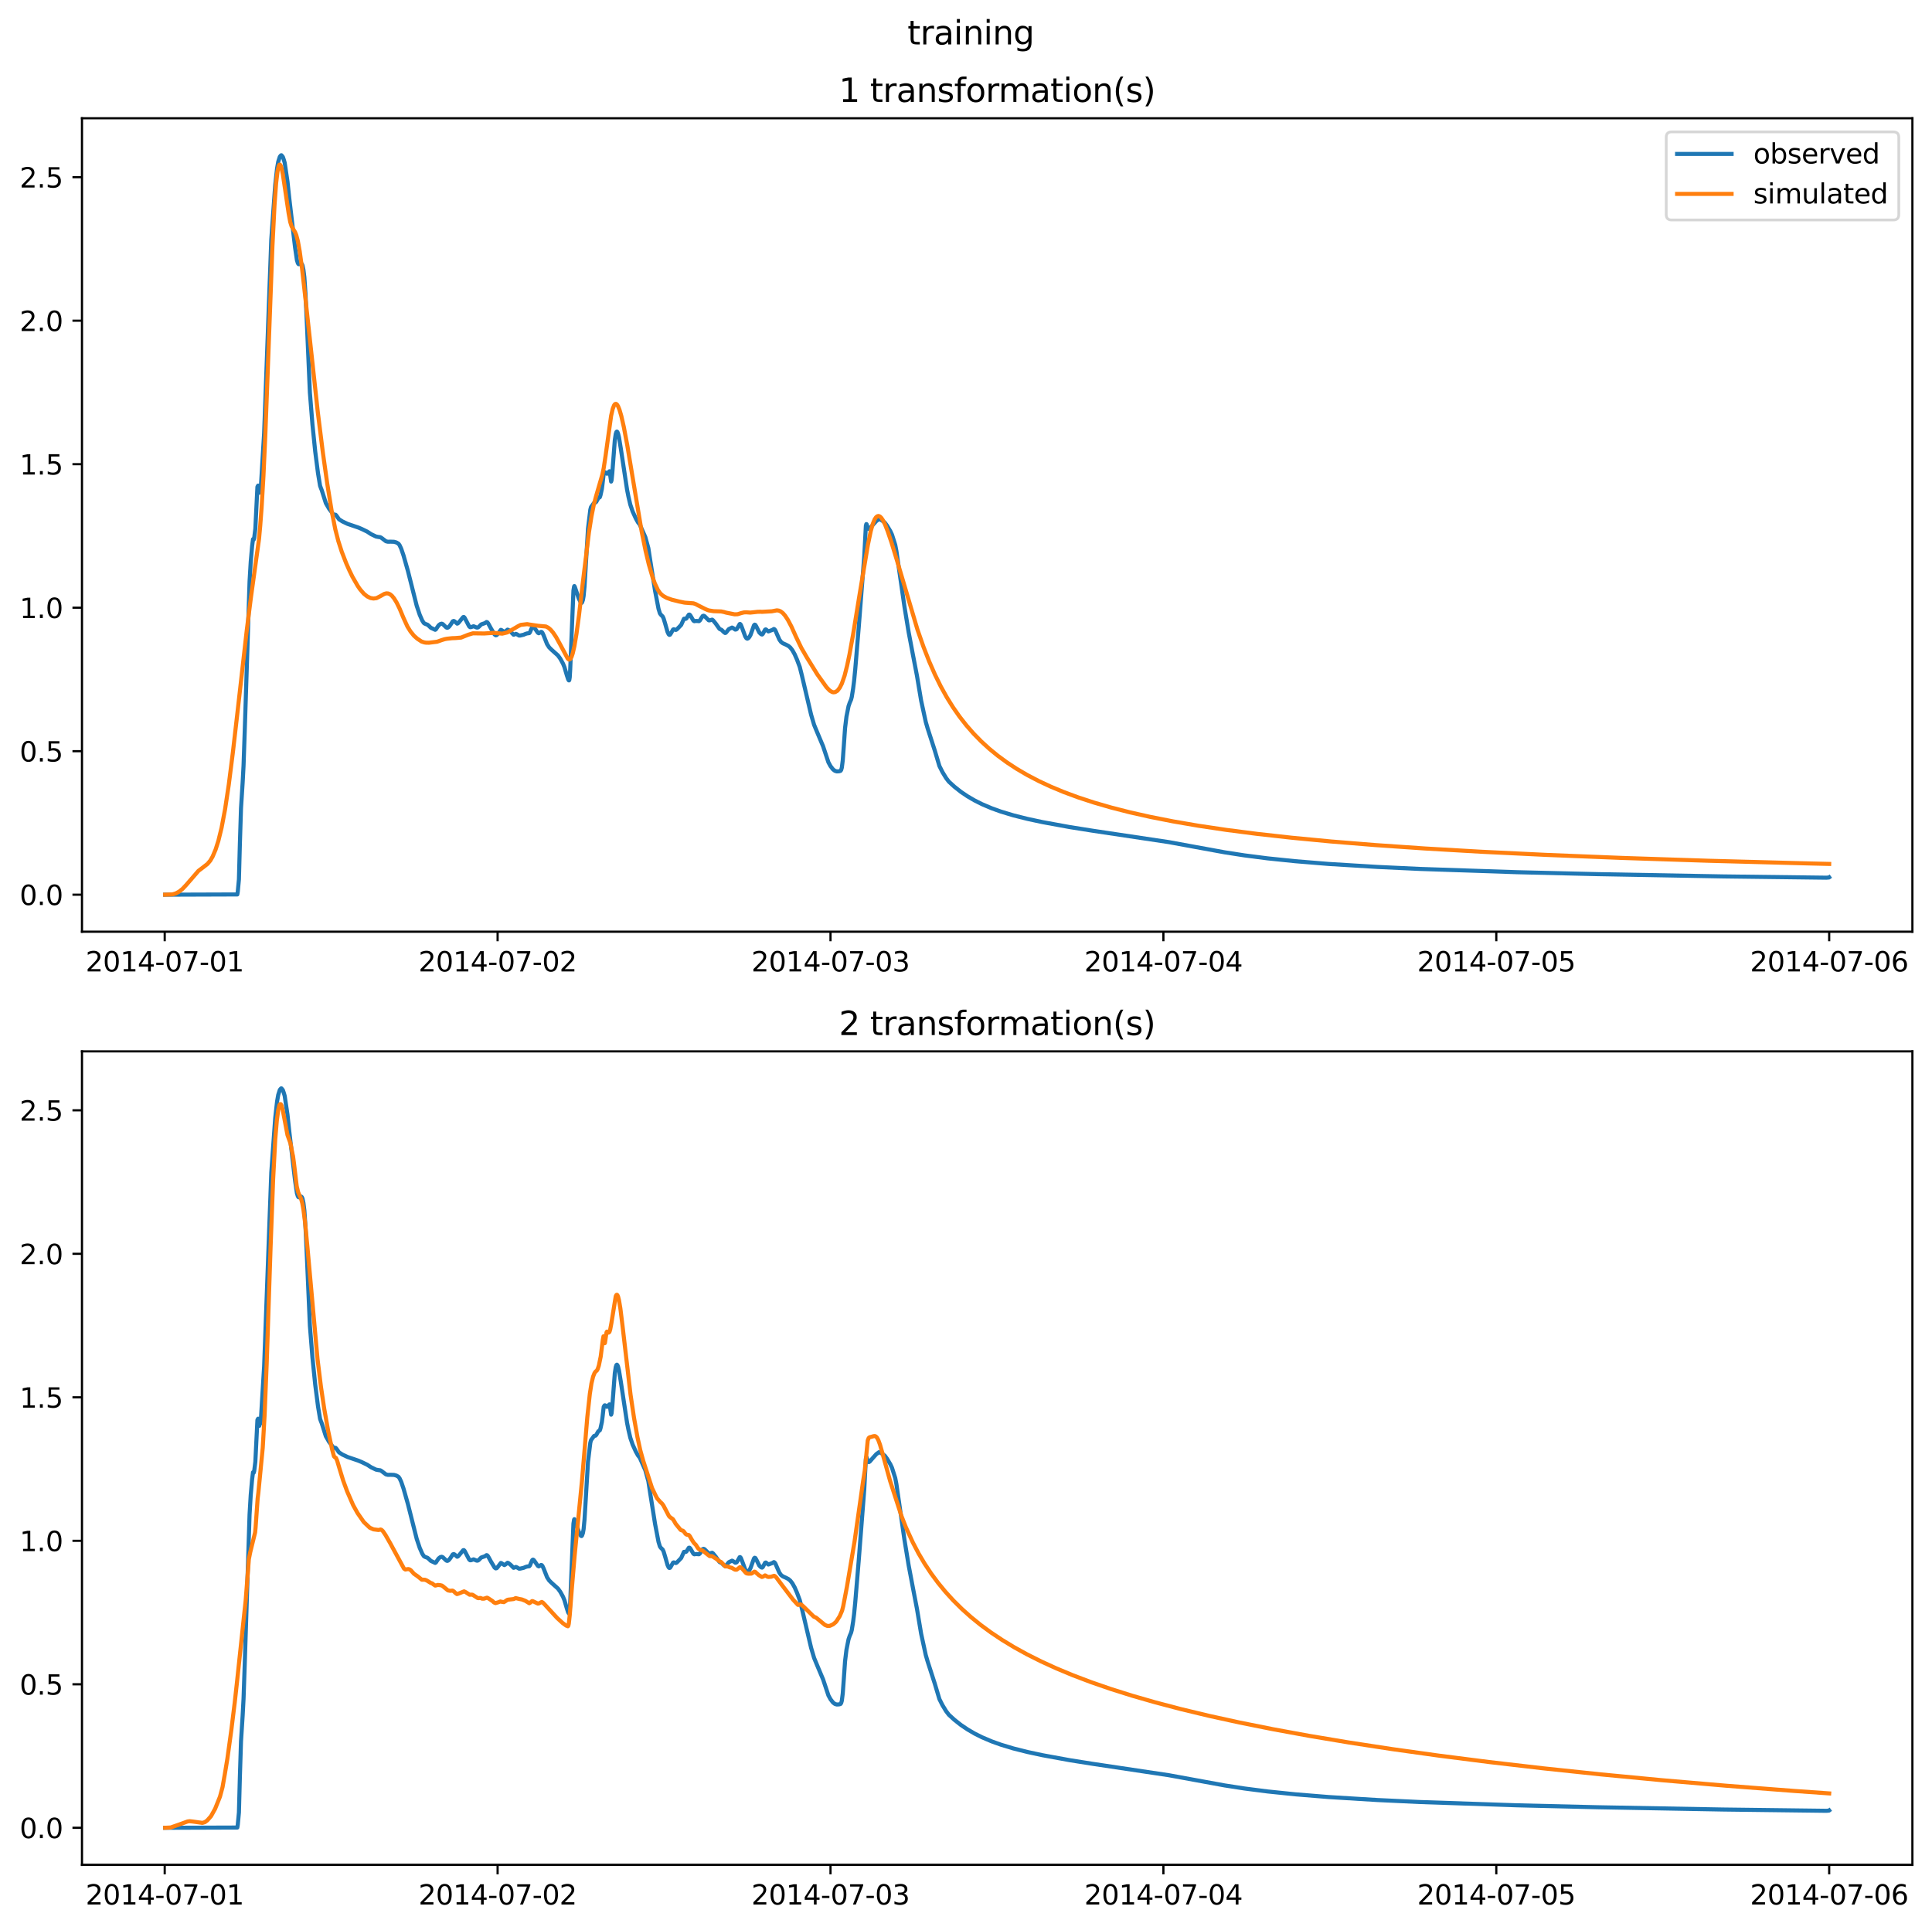 <?xml version="1.0" encoding="utf-8" standalone="no"?>
<!DOCTYPE svg PUBLIC "-//W3C//DTD SVG 1.1//EN"
  "http://www.w3.org/Graphics/SVG/1.1/DTD/svg11.dtd">
<svg xmlns:xlink="http://www.w3.org/1999/xlink" width="709.427pt" height="708.798pt" viewBox="0 0 709.427 708.798" xmlns="http://www.w3.org/2000/svg" version="1.1">
 <defs>
  <style type="text/css">*{stroke-linejoin: round; stroke-linecap: butt}</style>
 </defs>
 <g id="figure_1">
  <g id="patch_1">
   <path d="M 0 708.798 
L 709.427 708.798 
L 709.427 0 
L 0 0 
z
" style="fill: #ffffff"/>
  </g>
  <g id="axes_1">
   <g id="patch_2">
    <path d="M 30.103 342.2 
L 702.227 342.2 
L 702.227 43.44 
L 30.103 43.44 
z
" style="fill: #ffffff"/>
   </g>
   <g id="matplotlib.axis_1">
    <g id="xtick_1">
     <g id="line2d_1">
      <defs>
       <path id="m31351bb6f5" d="M 0 0 
L 0 3.5 
" style="stroke: #000000; stroke-width: 0.8"/>
      </defs>
      <g>
       <use xlink:href="#m31351bb6f5" x="60.484" y="342.2" style="stroke: #000000; stroke-width: 0.8"/>
      </g>
     </g>
     <g id="text_1">
      <!-- 2014-07-01 -->
      <g transform="translate(31.427 356.798) scale(0.1 -0.1)">
       <defs>
        <path id="DejaVuSans-32" d="M 1228 531 
L 3431 531 
L 3431 0 
L 469 0 
L 469 531 
Q 828 903 1448 1529 
Q 2069 2156 2228 2338 
Q 2531 2678 2651 2914 
Q 2772 3150 2772 3378 
Q 2772 3750 2511 3984 
Q 2250 4219 1831 4219 
Q 1534 4219 1204 4116 
Q 875 4013 500 3803 
L 500 4441 
Q 881 4594 1212 4672 
Q 1544 4750 1819 4750 
Q 2544 4750 2975 4387 
Q 3406 4025 3406 3419 
Q 3406 3131 3298 2873 
Q 3191 2616 2906 2266 
Q 2828 2175 2409 1742 
Q 1991 1309 1228 531 
z
" transform="scale(0.016)"/>
        <path id="DejaVuSans-30" d="M 2034 4250 
Q 1547 4250 1301 3770 
Q 1056 3291 1056 2328 
Q 1056 1369 1301 889 
Q 1547 409 2034 409 
Q 2525 409 2770 889 
Q 3016 1369 3016 2328 
Q 3016 3291 2770 3770 
Q 2525 4250 2034 4250 
z
M 2034 4750 
Q 2819 4750 3233 4129 
Q 3647 3509 3647 2328 
Q 3647 1150 3233 529 
Q 2819 -91 2034 -91 
Q 1250 -91 836 529 
Q 422 1150 422 2328 
Q 422 3509 836 4129 
Q 1250 4750 2034 4750 
z
" transform="scale(0.016)"/>
        <path id="DejaVuSans-31" d="M 794 531 
L 1825 531 
L 1825 4091 
L 703 3866 
L 703 4441 
L 1819 4666 
L 2450 4666 
L 2450 531 
L 3481 531 
L 3481 0 
L 794 0 
L 794 531 
z
" transform="scale(0.016)"/>
        <path id="DejaVuSans-34" d="M 2419 4116 
L 825 1625 
L 2419 1625 
L 2419 4116 
z
M 2253 4666 
L 3047 4666 
L 3047 1625 
L 3713 1625 
L 3713 1100 
L 3047 1100 
L 3047 0 
L 2419 0 
L 2419 1100 
L 313 1100 
L 313 1709 
L 2253 4666 
z
" transform="scale(0.016)"/>
        <path id="DejaVuSans-2d" d="M 313 2009 
L 1997 2009 
L 1997 1497 
L 313 1497 
L 313 2009 
z
" transform="scale(0.016)"/>
        <path id="DejaVuSans-37" d="M 525 4666 
L 3525 4666 
L 3525 4397 
L 1831 0 
L 1172 0 
L 2766 4134 
L 525 4134 
L 525 4666 
z
" transform="scale(0.016)"/>
       </defs>
       <use xlink:href="#DejaVuSans-32"/>
       <use xlink:href="#DejaVuSans-30" x="63.623"/>
       <use xlink:href="#DejaVuSans-31" x="127.246"/>
       <use xlink:href="#DejaVuSans-34" x="190.869"/>
       <use xlink:href="#DejaVuSans-2d" x="254.492"/>
       <use xlink:href="#DejaVuSans-30" x="290.576"/>
       <use xlink:href="#DejaVuSans-37" x="354.199"/>
       <use xlink:href="#DejaVuSans-2d" x="417.822"/>
       <use xlink:href="#DejaVuSans-30" x="453.906"/>
       <use xlink:href="#DejaVuSans-31" x="517.529"/>
      </g>
     </g>
    </g>
    <g id="xtick_2">
     <g id="line2d_2">
      <g>
       <use xlink:href="#m31351bb6f5" x="182.723" y="342.2" style="stroke: #000000; stroke-width: 0.8"/>
      </g>
     </g>
     <g id="text_2">
      <!-- 2014-07-02 -->
      <g transform="translate(153.665 356.798) scale(0.1 -0.1)">
       <use xlink:href="#DejaVuSans-32"/>
       <use xlink:href="#DejaVuSans-30" x="63.623"/>
       <use xlink:href="#DejaVuSans-31" x="127.246"/>
       <use xlink:href="#DejaVuSans-34" x="190.869"/>
       <use xlink:href="#DejaVuSans-2d" x="254.492"/>
       <use xlink:href="#DejaVuSans-30" x="290.576"/>
       <use xlink:href="#DejaVuSans-37" x="354.199"/>
       <use xlink:href="#DejaVuSans-2d" x="417.822"/>
       <use xlink:href="#DejaVuSans-30" x="453.906"/>
       <use xlink:href="#DejaVuSans-32" x="517.529"/>
      </g>
     </g>
    </g>
    <g id="xtick_3">
     <g id="line2d_3">
      <g>
       <use xlink:href="#m31351bb6f5" x="304.961" y="342.2" style="stroke: #000000; stroke-width: 0.8"/>
      </g>
     </g>
     <g id="text_3">
      <!-- 2014-07-03 -->
      <g transform="translate(275.903 356.798) scale(0.1 -0.1)">
       <defs>
        <path id="DejaVuSans-33" d="M 2597 2516 
Q 3050 2419 3304 2112 
Q 3559 1806 3559 1356 
Q 3559 666 3084 287 
Q 2609 -91 1734 -91 
Q 1441 -91 1130 -33 
Q 819 25 488 141 
L 488 750 
Q 750 597 1062 519 
Q 1375 441 1716 441 
Q 2309 441 2620 675 
Q 2931 909 2931 1356 
Q 2931 1769 2642 2001 
Q 2353 2234 1838 2234 
L 1294 2234 
L 1294 2753 
L 1863 2753 
Q 2328 2753 2575 2939 
Q 2822 3125 2822 3475 
Q 2822 3834 2567 4026 
Q 2313 4219 1838 4219 
Q 1578 4219 1281 4162 
Q 984 4106 628 3988 
L 628 4550 
Q 988 4650 1302 4700 
Q 1616 4750 1894 4750 
Q 2613 4750 3031 4423 
Q 3450 4097 3450 3541 
Q 3450 3153 3228 2886 
Q 3006 2619 2597 2516 
z
" transform="scale(0.016)"/>
       </defs>
       <use xlink:href="#DejaVuSans-32"/>
       <use xlink:href="#DejaVuSans-30" x="63.623"/>
       <use xlink:href="#DejaVuSans-31" x="127.246"/>
       <use xlink:href="#DejaVuSans-34" x="190.869"/>
       <use xlink:href="#DejaVuSans-2d" x="254.492"/>
       <use xlink:href="#DejaVuSans-30" x="290.576"/>
       <use xlink:href="#DejaVuSans-37" x="354.199"/>
       <use xlink:href="#DejaVuSans-2d" x="417.822"/>
       <use xlink:href="#DejaVuSans-30" x="453.906"/>
       <use xlink:href="#DejaVuSans-33" x="517.529"/>
      </g>
     </g>
    </g>
    <g id="xtick_4">
     <g id="line2d_4">
      <g>
       <use xlink:href="#m31351bb6f5" x="427.199" y="342.2" style="stroke: #000000; stroke-width: 0.8"/>
      </g>
     </g>
     <g id="text_4">
      <!-- 2014-07-04 -->
      <g transform="translate(398.141 356.798) scale(0.1 -0.1)">
       <use xlink:href="#DejaVuSans-32"/>
       <use xlink:href="#DejaVuSans-30" x="63.623"/>
       <use xlink:href="#DejaVuSans-31" x="127.246"/>
       <use xlink:href="#DejaVuSans-34" x="190.869"/>
       <use xlink:href="#DejaVuSans-2d" x="254.492"/>
       <use xlink:href="#DejaVuSans-30" x="290.576"/>
       <use xlink:href="#DejaVuSans-37" x="354.199"/>
       <use xlink:href="#DejaVuSans-2d" x="417.822"/>
       <use xlink:href="#DejaVuSans-30" x="453.906"/>
       <use xlink:href="#DejaVuSans-34" x="517.529"/>
      </g>
     </g>
    </g>
    <g id="xtick_5">
     <g id="line2d_5">
      <g>
       <use xlink:href="#m31351bb6f5" x="549.437" y="342.2" style="stroke: #000000; stroke-width: 0.8"/>
      </g>
     </g>
     <g id="text_5">
      <!-- 2014-07-05 -->
      <g transform="translate(520.38 356.798) scale(0.1 -0.1)">
       <defs>
        <path id="DejaVuSans-35" d="M 691 4666 
L 3169 4666 
L 3169 4134 
L 1269 4134 
L 1269 2991 
Q 1406 3038 1543 3061 
Q 1681 3084 1819 3084 
Q 2600 3084 3056 2656 
Q 3513 2228 3513 1497 
Q 3513 744 3044 326 
Q 2575 -91 1722 -91 
Q 1428 -91 1123 -41 
Q 819 9 494 109 
L 494 744 
Q 775 591 1075 516 
Q 1375 441 1709 441 
Q 2250 441 2565 725 
Q 2881 1009 2881 1497 
Q 2881 1984 2565 2268 
Q 2250 2553 1709 2553 
Q 1456 2553 1204 2497 
Q 953 2441 691 2322 
L 691 4666 
z
" transform="scale(0.016)"/>
       </defs>
       <use xlink:href="#DejaVuSans-32"/>
       <use xlink:href="#DejaVuSans-30" x="63.623"/>
       <use xlink:href="#DejaVuSans-31" x="127.246"/>
       <use xlink:href="#DejaVuSans-34" x="190.869"/>
       <use xlink:href="#DejaVuSans-2d" x="254.492"/>
       <use xlink:href="#DejaVuSans-30" x="290.576"/>
       <use xlink:href="#DejaVuSans-37" x="354.199"/>
       <use xlink:href="#DejaVuSans-2d" x="417.822"/>
       <use xlink:href="#DejaVuSans-30" x="453.906"/>
       <use xlink:href="#DejaVuSans-35" x="517.529"/>
      </g>
     </g>
    </g>
    <g id="xtick_6">
     <g id="line2d_6">
      <g>
       <use xlink:href="#m31351bb6f5" x="671.676" y="342.2" style="stroke: #000000; stroke-width: 0.8"/>
      </g>
     </g>
     <g id="text_6">
      <!-- 2014-07-06 -->
      <g transform="translate(642.618 356.798) scale(0.1 -0.1)">
       <defs>
        <path id="DejaVuSans-36" d="M 2113 2584 
Q 1688 2584 1439 2293 
Q 1191 2003 1191 1497 
Q 1191 994 1439 701 
Q 1688 409 2113 409 
Q 2538 409 2786 701 
Q 3034 994 3034 1497 
Q 3034 2003 2786 2293 
Q 2538 2584 2113 2584 
z
M 3366 4563 
L 3366 3988 
Q 3128 4100 2886 4159 
Q 2644 4219 2406 4219 
Q 1781 4219 1451 3797 
Q 1122 3375 1075 2522 
Q 1259 2794 1537 2939 
Q 1816 3084 2150 3084 
Q 2853 3084 3261 2657 
Q 3669 2231 3669 1497 
Q 3669 778 3244 343 
Q 2819 -91 2113 -91 
Q 1303 -91 875 529 
Q 447 1150 447 2328 
Q 447 3434 972 4092 
Q 1497 4750 2381 4750 
Q 2619 4750 2861 4703 
Q 3103 4656 3366 4563 
z
" transform="scale(0.016)"/>
       </defs>
       <use xlink:href="#DejaVuSans-32"/>
       <use xlink:href="#DejaVuSans-30" x="63.623"/>
       <use xlink:href="#DejaVuSans-31" x="127.246"/>
       <use xlink:href="#DejaVuSans-34" x="190.869"/>
       <use xlink:href="#DejaVuSans-2d" x="254.492"/>
       <use xlink:href="#DejaVuSans-30" x="290.576"/>
       <use xlink:href="#DejaVuSans-37" x="354.199"/>
       <use xlink:href="#DejaVuSans-2d" x="417.822"/>
       <use xlink:href="#DejaVuSans-30" x="453.906"/>
       <use xlink:href="#DejaVuSans-36" x="517.529"/>
      </g>
     </g>
    </g>
   </g>
   <g id="matplotlib.axis_2">
    <g id="ytick_1">
     <g id="line2d_7">
      <defs>
       <path id="me8e8c1425d" d="M 0 0 
L -3.5 0 
" style="stroke: #000000; stroke-width: 0.8"/>
      </defs>
      <g>
       <use xlink:href="#me8e8c1425d" x="30.103" y="328.603" style="stroke: #000000; stroke-width: 0.8"/>
      </g>
     </g>
     <g id="text_7">
      <!-- 0.0 -->
      <g transform="translate(7.2 332.402) scale(0.1 -0.1)">
       <defs>
        <path id="DejaVuSans-2e" d="M 684 794 
L 1344 794 
L 1344 0 
L 684 0 
L 684 794 
z
" transform="scale(0.016)"/>
       </defs>
       <use xlink:href="#DejaVuSans-30"/>
       <use xlink:href="#DejaVuSans-2e" x="63.623"/>
       <use xlink:href="#DejaVuSans-30" x="95.41"/>
      </g>
     </g>
    </g>
    <g id="ytick_2">
     <g id="line2d_8">
      <g>
       <use xlink:href="#me8e8c1425d" x="30.103" y="275.899" style="stroke: #000000; stroke-width: 0.8"/>
      </g>
     </g>
     <g id="text_8">
      <!-- 0.5 -->
      <g transform="translate(7.2 279.698) scale(0.1 -0.1)">
       <use xlink:href="#DejaVuSans-30"/>
       <use xlink:href="#DejaVuSans-2e" x="63.623"/>
       <use xlink:href="#DejaVuSans-35" x="95.41"/>
      </g>
     </g>
    </g>
    <g id="ytick_3">
     <g id="line2d_9">
      <g>
       <use xlink:href="#me8e8c1425d" x="30.103" y="223.195" style="stroke: #000000; stroke-width: 0.8"/>
      </g>
     </g>
     <g id="text_9">
      <!-- 1.0 -->
      <g transform="translate(7.2 226.994) scale(0.1 -0.1)">
       <use xlink:href="#DejaVuSans-31"/>
       <use xlink:href="#DejaVuSans-2e" x="63.623"/>
       <use xlink:href="#DejaVuSans-30" x="95.41"/>
      </g>
     </g>
    </g>
    <g id="ytick_4">
     <g id="line2d_10">
      <g>
       <use xlink:href="#me8e8c1425d" x="30.103" y="170.491" style="stroke: #000000; stroke-width: 0.8"/>
      </g>
     </g>
     <g id="text_10">
      <!-- 1.5 -->
      <g transform="translate(7.2 174.29) scale(0.1 -0.1)">
       <use xlink:href="#DejaVuSans-31"/>
       <use xlink:href="#DejaVuSans-2e" x="63.623"/>
       <use xlink:href="#DejaVuSans-35" x="95.41"/>
      </g>
     </g>
    </g>
    <g id="ytick_5">
     <g id="line2d_11">
      <g>
       <use xlink:href="#me8e8c1425d" x="30.103" y="117.787" style="stroke: #000000; stroke-width: 0.8"/>
      </g>
     </g>
     <g id="text_11">
      <!-- 2.0 -->
      <g transform="translate(7.2 121.586) scale(0.1 -0.1)">
       <use xlink:href="#DejaVuSans-32"/>
       <use xlink:href="#DejaVuSans-2e" x="63.623"/>
       <use xlink:href="#DejaVuSans-30" x="95.41"/>
      </g>
     </g>
    </g>
    <g id="ytick_6">
     <g id="line2d_12">
      <g>
       <use xlink:href="#me8e8c1425d" x="30.103" y="65.083" style="stroke: #000000; stroke-width: 0.8"/>
      </g>
     </g>
     <g id="text_12">
      <!-- 2.5 -->
      <g transform="translate(7.2 68.882) scale(0.1 -0.1)">
       <use xlink:href="#DejaVuSans-32"/>
       <use xlink:href="#DejaVuSans-2e" x="63.623"/>
       <use xlink:href="#DejaVuSans-35" x="95.41"/>
      </g>
     </g>
    </g>
   </g>
   <g id="line2d_13">
    <path d="M 60.654 328.603 
L 87.139 328.515 
L 87.309 327.507 
L 87.733 322.992 
L 88.073 310.229 
L 88.497 296.835 
L 89.092 287.54 
L 89.431 281.173 
L 89.856 268.873 
L 91.638 213.611 
L 92.063 206.431 
L 92.572 200.625 
L 92.912 198.025 
L 92.996 197.967 
L 93.166 198.192 
L 93.336 197.616 
L 93.76 194.204 
L 94.524 178.79 
L 94.779 178.35 
L 94.949 179.55 
L 95.203 180.97 
L 95.458 179.788 
L 95.628 180.125 
L 95.798 178.688 
L 96.986 159.127 
L 99.618 87.931 
L 101.061 67.916 
L 101.74 61.851 
L 102.164 59.413 
L 102.758 57.551 
L 103.183 57.048 
L 103.353 57.025 
L 103.862 57.644 
L 104.202 58.634 
L 104.541 59.8 
L 105.56 66.646 
L 105.814 69.049 
L 106.239 72.961 
L 107.937 87.42 
L 108.361 90.976 
L 109.04 95.597 
L 109.38 96.679 
L 109.634 97.023 
L 109.889 97.035 
L 110.568 96.74 
L 110.823 96.936 
L 111.077 97.501 
L 111.417 99.068 
L 111.757 101.798 
L 112.181 108.011 
L 112.775 120.818 
L 113.794 144.238 
L 114.728 155.874 
L 115.746 165.832 
L 116.765 173.766 
L 117.529 178.4 
L 117.868 179.349 
L 118.123 179.979 
L 119.651 184.796 
L 120.84 186.857 
L 122.537 189.091 
L 122.877 189.056 
L 123.216 189.045 
L 123.471 189.299 
L 124.49 190.721 
L 125.763 191.532 
L 126.357 191.809 
L 127.631 192.417 
L 131.62 193.773 
L 132.809 194.277 
L 134.846 195.262 
L 136.289 196.203 
L 138.072 197.056 
L 139.09 197.248 
L 139.6 197.287 
L 140.109 197.58 
L 141.722 198.805 
L 142.401 198.97 
L 143.505 198.956 
L 144.693 199 
L 145.542 199.239 
L 146.306 199.676 
L 146.73 200.249 
L 147.325 201.532 
L 148.173 204.026 
L 149.786 209.703 
L 151.229 215.415 
L 153.012 222.482 
L 154.116 225.783 
L 155.049 227.923 
L 155.644 228.843 
L 156.068 229.102 
L 157.002 229.458 
L 157.511 229.899 
L 158.19 230.563 
L 159.803 231.317 
L 160.058 231.162 
L 160.482 230.513 
L 161.076 229.659 
L 161.671 229.201 
L 162.18 229.062 
L 162.604 229.236 
L 163.283 229.891 
L 163.878 230.452 
L 164.217 230.577 
L 164.557 230.465 
L 164.981 230.08 
L 165.575 229.254 
L 166.254 228.196 
L 166.594 228.062 
L 166.934 228.225 
L 167.867 229.052 
L 168.122 228.969 
L 168.546 228.524 
L 170.074 226.653 
L 170.329 226.616 
L 170.584 226.855 
L 171.093 227.813 
L 172.281 230.075 
L 172.621 230.35 
L 172.961 230.338 
L 173.894 230.009 
L 174.404 230.221 
L 175.083 230.502 
L 175.507 230.449 
L 175.847 230.197 
L 176.696 229.338 
L 178.054 228.87 
L 178.648 228.458 
L 178.903 228.527 
L 179.242 228.925 
L 180.261 230.788 
L 181.619 233.044 
L 182.044 233.332 
L 182.383 233.251 
L 182.723 232.888 
L 183.911 231.329 
L 184.166 231.421 
L 185.184 232.116 
L 185.524 231.944 
L 186.373 231.26 
L 186.712 231.381 
L 187.561 232.072 
L 188.58 233.118 
L 188.835 233.058 
L 189.429 232.793 
L 189.768 232.933 
L 190.617 233.435 
L 191.042 233.411 
L 192.315 233.113 
L 192.909 232.844 
L 193.503 232.65 
L 194.352 232.537 
L 194.607 232.219 
L 195.031 231.18 
L 195.456 230.269 
L 195.71 230.108 
L 195.965 230.236 
L 196.39 230.792 
L 197.493 232.405 
L 197.833 232.585 
L 198.172 232.415 
L 198.682 232.07 
L 198.936 232.139 
L 199.191 232.447 
L 199.615 233.358 
L 200.889 236.595 
L 201.653 237.767 
L 202.502 238.613 
L 204.878 240.739 
L 205.727 241.908 
L 206.746 243.762 
L 207.255 245.008 
L 208.104 247.899 
L 208.613 249.478 
L 208.868 249.893 
L 208.953 249.906 
L 209.038 249.803 
L 209.208 248.743 
L 209.377 245.919 
L 210.566 216.903 
L 210.82 215.36 
L 210.905 215.255 
L 211.075 215.56 
L 212.518 219.821 
L 213.282 221.359 
L 213.537 221.46 
L 213.707 221.298 
L 214.046 220.352 
L 214.301 218.906 
L 214.64 215.333 
L 215.15 206.904 
L 215.914 194.146 
L 216.763 187.196 
L 217.017 186.236 
L 218.121 184.711 
L 218.375 184.617 
L 218.63 184.6 
L 218.97 184.285 
L 219.309 183.644 
L 219.734 182.924 
L 220.243 182.636 
L 220.498 181.894 
L 221.007 179.587 
L 221.262 177.598 
L 221.686 173.934 
L 222.026 173.448 
L 222.195 173.453 
L 222.875 173.995 
L 223.384 173.472 
L 223.808 173.087 
L 223.978 173.992 
L 224.403 176.874 
L 224.572 176.342 
L 224.827 173.836 
L 225.761 161.629 
L 226.1 159.396 
L 226.355 158.635 
L 226.525 158.503 
L 226.694 158.628 
L 226.949 159.243 
L 227.289 160.635 
L 227.968 164.783 
L 230.26 179.881 
L 230.769 182.435 
L 231.448 185.349 
L 232.297 187.846 
L 233.486 190.454 
L 234.249 191.82 
L 234.929 192.68 
L 236.966 197.285 
L 238.069 201.301 
L 238.833 206.232 
L 240.531 216.963 
L 241.804 223.597 
L 242.314 225.273 
L 242.653 225.759 
L 243.332 226.428 
L 243.672 227.14 
L 244.266 229.107 
L 245.115 232.097 
L 245.54 232.995 
L 245.794 233.184 
L 246.049 233.098 
L 246.388 232.576 
L 247.152 231.218 
L 247.407 231.116 
L 247.747 231.235 
L 248.171 231.365 
L 248.511 231.187 
L 250.123 229.527 
L 251.142 227.262 
L 251.397 227.231 
L 251.821 227.281 
L 252.076 227.122 
L 252.415 226.56 
L 252.925 225.758 
L 253.179 225.724 
L 253.434 225.947 
L 253.859 226.654 
L 254.623 227.97 
L 254.962 228.157 
L 255.471 228.067 
L 255.981 228.081 
L 256.66 228.139 
L 256.999 227.879 
L 257.424 227.159 
L 258.018 226.262 
L 258.358 226.147 
L 258.697 226.284 
L 259.716 227.3 
L 260.225 227.825 
L 260.565 227.856 
L 261.498 227.585 
L 261.838 227.835 
L 262.857 229.084 
L 264.215 231.006 
L 264.979 231.354 
L 265.743 232.118 
L 266.252 232.492 
L 266.507 232.421 
L 266.846 232.026 
L 267.61 231.066 
L 268.799 230.496 
L 269.138 230.647 
L 269.987 231.235 
L 270.327 231.193 
L 270.581 231 
L 271.091 230.115 
L 271.6 229.216 
L 271.77 229.179 
L 272.025 229.451 
L 272.449 230.5 
L 273.637 233.736 
L 274.062 234.408 
L 274.401 234.581 
L 274.741 234.437 
L 275.165 233.953 
L 275.59 233.215 
L 276.099 231.8 
L 276.863 229.661 
L 277.118 229.42 
L 277.372 229.524 
L 277.712 230.092 
L 278.816 232.314 
L 279.495 232.948 
L 279.834 233.045 
L 280.089 232.848 
L 280.428 232.218 
L 280.938 231.262 
L 281.192 231.164 
L 281.447 231.341 
L 282.126 231.907 
L 282.466 231.799 
L 283.06 231.559 
L 283.484 231.427 
L 284.163 231.019 
L 284.418 231.137 
L 284.758 231.629 
L 285.352 233.025 
L 286.201 234.938 
L 286.795 235.76 
L 287.474 236.275 
L 288.578 236.762 
L 289.511 237.249 
L 290.19 237.827 
L 290.954 238.801 
L 291.803 240.317 
L 292.652 242.267 
L 293.671 244.976 
L 294.435 248.019 
L 297.83 262.472 
L 298.934 266.216 
L 299.953 268.682 
L 302.245 274.13 
L 303.433 277.704 
L 304.197 279.991 
L 304.961 281.394 
L 305.895 282.598 
L 306.574 283.108 
L 307.253 283.326 
L 308.102 283.277 
L 308.611 283.14 
L 308.866 282.821 
L 309.12 281.923 
L 309.46 279.246 
L 309.8 274.595 
L 310.309 267.387 
L 310.818 263.217 
L 311.582 259.379 
L 312.007 258.125 
L 312.516 256.949 
L 312.771 255.974 
L 313.28 252.809 
L 313.619 250.107 
L 314.044 245.801 
L 315.317 230.492 
L 317.355 204.262 
L 317.949 193.1 
L 318.119 192.49 
L 318.203 192.521 
L 318.458 193.302 
L 318.798 194.185 
L 319.052 194.296 
L 319.392 194.067 
L 320.495 192.792 
L 321.769 191.375 
L 322.787 190.64 
L 323.297 190.828 
L 324.061 191.315 
L 324.91 191.958 
L 325.758 193.113 
L 326.947 195.117 
L 327.541 196.386 
L 328.729 200.136 
L 329.154 202.36 
L 330.088 208.788 
L 332.125 222.891 
L 333.653 232.206 
L 335.181 240.267 
L 336.709 248.197 
L 338.237 257.326 
L 339.935 265.153 
L 340.614 267.486 
L 343.245 275.649 
L 344.943 281.325 
L 346.047 283.529 
L 347.405 285.766 
L 348.423 287.092 
L 350.461 288.954 
L 352.838 290.83 
L 355.299 292.49 
L 357.846 293.98 
L 360.562 295.347 
L 364.128 296.862 
L 367.523 298.08 
L 372.107 299.466 
L 377.285 300.766 
L 382.803 301.949 
L 392.82 303.779 
L 401.308 305.124 
L 429.236 309.304 
L 438.914 311.077 
L 449.694 313.045 
L 456.995 314.174 
L 465.399 315.255 
L 475.585 316.306 
L 487.894 317.315 
L 505.805 318.412 
L 521.34 319.142 
L 556.992 320.345 
L 586.618 321.058 
L 632.797 321.895 
L 670.657 322.364 
L 671.591 322.287 
L 671.676 322.225 
L 671.676 322.225 
" clip-path="url(#p88d26be199)" style="fill: none; stroke: #1f77b4; stroke-width: 1.5; stroke-linecap: square"/>
   </g>
   <g id="line2d_14">
    <path d="M 60.654 328.603 
L 63.286 328.504 
L 64.559 328.131 
L 65.747 327.493 
L 67.021 326.478 
L 68.379 325.031 
L 72.878 319.839 
L 74.151 318.883 
L 76.189 317.307 
L 77.207 316.094 
L 78.056 314.642 
L 79.16 312.047 
L 80.178 308.852 
L 81.367 303.993 
L 82.64 297.257 
L 83.998 288.25 
L 85.526 276.215 
L 87.224 261.45 
L 90.62 231.405 
L 92.148 219.331 
L 95.119 197.921 
L 95.543 193.22 
L 96.052 186.518 
L 96.731 174.956 
L 97.411 160.114 
L 98.429 133.119 
L 100.042 90.246 
L 100.806 75.226 
L 101.4 67.197 
L 101.91 62.904 
L 102.334 61 
L 102.589 60.498 
L 102.843 60.497 
L 103.098 60.874 
L 103.438 61.942 
L 103.862 64.029 
L 104.626 69.106 
L 105.984 78.323 
L 106.578 81.55 
L 107.088 83.151 
L 107.767 84.299 
L 108.361 85.28 
L 108.786 86.332 
L 109.38 88.569 
L 110.059 92.343 
L 110.908 98.564 
L 112.181 109.899 
L 116.68 151.239 
L 118.548 166.17 
L 120.16 177.615 
L 121.773 187.598 
L 123.132 194.453 
L 124.235 198.735 
L 125.508 202.696 
L 127.121 206.869 
L 128.31 209.55 
L 129.413 211.823 
L 131.366 215.218 
L 132.215 216.457 
L 133.573 218.027 
L 134.846 219.06 
L 136.034 219.64 
L 137.138 219.826 
L 138.242 219.688 
L 139.77 218.904 
L 141.128 218.128 
L 141.892 217.928 
L 142.571 217.98 
L 143.25 218.282 
L 143.929 218.841 
L 144.693 219.768 
L 145.627 221.285 
L 146.73 223.522 
L 148.173 226.98 
L 149.616 230.129 
L 150.72 231.904 
L 151.993 233.478 
L 153.182 234.545 
L 154.795 235.623 
L 155.813 235.949 
L 156.407 236.04 
L 157.511 236.064 
L 160.482 235.702 
L 162.18 235.101 
L 163.283 234.762 
L 164.132 234.599 
L 166 234.397 
L 167.188 234.356 
L 169.31 234.179 
L 170.669 233.627 
L 171.942 233.126 
L 173.64 232.611 
L 177.205 232.661 
L 177.714 232.673 
L 181.28 232.44 
L 184.42 232.73 
L 186.288 232.278 
L 188.665 230.923 
L 190.193 230.02 
L 191.211 229.509 
L 193.588 229.231 
L 194.267 229.361 
L 197.663 229.851 
L 200.464 230.103 
L 201.313 230.542 
L 202.162 231.252 
L 203.096 232.342 
L 204.199 233.994 
L 205.642 236.602 
L 208.444 241.854 
L 208.783 242.173 
L 208.953 242.264 
L 209.462 242.023 
L 209.887 241.223 
L 210.311 239.966 
L 210.905 237.381 
L 211.669 232.889 
L 212.603 226.006 
L 213.876 215.117 
L 216.253 195.55 
L 217.187 189.639 
L 218.036 185.427 
L 218.8 182.521 
L 221.177 174.328 
L 221.686 171.904 
L 222.365 167.41 
L 224.403 152.699 
L 224.997 150.119 
L 225.506 148.821 
L 225.846 148.406 
L 226.185 148.323 
L 226.525 148.542 
L 226.949 149.192 
L 227.458 150.444 
L 228.138 152.761 
L 229.071 156.859 
L 230.345 163.602 
L 232.382 175.839 
L 235.608 195.161 
L 237.051 202.276 
L 238.239 207.262 
L 239.597 211.928 
L 240.446 214.263 
L 241.55 216.632 
L 242.484 217.968 
L 243.417 218.805 
L 244.776 219.571 
L 246.643 220.251 
L 248.765 220.774 
L 249.19 220.89 
L 251.227 221.313 
L 251.651 221.369 
L 254.623 221.587 
L 255.471 221.88 
L 256.32 222.343 
L 259.037 223.712 
L 259.801 224.045 
L 260.225 224.189 
L 262.008 224.477 
L 264.809 224.569 
L 265.828 224.776 
L 266.677 225.024 
L 269.733 225.63 
L 270.836 225.595 
L 272.279 225.145 
L 273.213 224.925 
L 273.977 224.888 
L 275.08 224.966 
L 275.505 224.998 
L 277.372 224.801 
L 278.221 224.704 
L 279.24 224.679 
L 279.749 224.721 
L 283.399 224.519 
L 285.267 224.17 
L 286.031 224.281 
L 286.71 224.588 
L 287.474 225.188 
L 288.323 226.168 
L 289.342 227.731 
L 290.615 230.153 
L 292.228 233.745 
L 294.265 237.992 
L 296.302 241.512 
L 300.122 247.69 
L 303.518 252.435 
L 304.706 253.668 
L 305.555 254.152 
L 305.98 254.273 
L 306.659 254.203 
L 307.508 253.699 
L 308.356 252.585 
L 309.12 251.075 
L 310.139 248.137 
L 311.073 244.438 
L 311.922 240.409 
L 313.28 232.894 
L 315.742 217.719 
L 318.713 199.997 
L 319.731 195.106 
L 320.495 192.39 
L 321.174 190.745 
L 321.684 189.979 
L 322.193 189.588 
L 322.618 189.513 
L 323.127 189.728 
L 323.636 190.225 
L 324.23 191.115 
L 324.994 192.664 
L 325.928 195.038 
L 327.371 199.288 
L 329.493 206.259 
L 336.879 231.21 
L 339.086 237.532 
L 341.208 242.967 
L 343.33 247.807 
L 345.452 252.113 
L 347.659 256.098 
L 349.951 259.781 
L 352.328 263.187 
L 354.875 266.442 
L 357.506 269.447 
L 360.308 272.308 
L 363.279 275.023 
L 366.42 277.592 
L 369.815 280.078 
L 373.38 282.413 
L 377.2 284.652 
L 381.36 286.83 
L 385.859 288.931 
L 390.697 290.942 
L 395.961 292.887 
L 401.733 294.778 
L 408.015 296.597 
L 414.89 298.353 
L 422.445 300.049 
L 430.764 301.685 
L 440.017 303.274 
L 450.289 304.807 
L 461.664 306.276 
L 474.397 307.693 
L 488.743 309.061 
L 504.871 310.372 
L 523.207 311.634 
L 544.09 312.843 
L 567.943 313.996 
L 595.447 315.096 
L 627.279 316.142 
L 664.375 317.132 
L 671.676 317.304 
L 671.676 317.304 
" clip-path="url(#p88d26be199)" style="fill: none; stroke: #ff7f0e; stroke-width: 1.5; stroke-linecap: square"/>
   </g>
   <g id="patch_3">
    <path d="M 30.103 342.2 
L 30.103 43.44 
" style="fill: none; stroke: #000000; stroke-width: 0.8; stroke-linejoin: miter; stroke-linecap: square"/>
   </g>
   <g id="patch_4">
    <path d="M 702.227 342.2 
L 702.227 43.44 
" style="fill: none; stroke: #000000; stroke-width: 0.8; stroke-linejoin: miter; stroke-linecap: square"/>
   </g>
   <g id="patch_5">
    <path d="M 30.103 342.2 
L 702.227 342.2 
" style="fill: none; stroke: #000000; stroke-width: 0.8; stroke-linejoin: miter; stroke-linecap: square"/>
   </g>
   <g id="patch_6">
    <path d="M 30.103 43.44 
L 702.227 43.44 
" style="fill: none; stroke: #000000; stroke-width: 0.8; stroke-linejoin: miter; stroke-linecap: square"/>
   </g>
   <g id="text_13">
    <!-- 1 transformation(s) -->
    <g transform="translate(308.05 37.44) scale(0.12 -0.12)">
     <defs>
      <path id="DejaVuSans-20" transform="scale(0.016)"/>
      <path id="DejaVuSans-74" d="M 1172 4494 
L 1172 3500 
L 2356 3500 
L 2356 3053 
L 1172 3053 
L 1172 1153 
Q 1172 725 1289 603 
Q 1406 481 1766 481 
L 2356 481 
L 2356 0 
L 1766 0 
Q 1100 0 847 248 
Q 594 497 594 1153 
L 594 3053 
L 172 3053 
L 172 3500 
L 594 3500 
L 594 4494 
L 1172 4494 
z
" transform="scale(0.016)"/>
      <path id="DejaVuSans-72" d="M 2631 2963 
Q 2534 3019 2420 3045 
Q 2306 3072 2169 3072 
Q 1681 3072 1420 2755 
Q 1159 2438 1159 1844 
L 1159 0 
L 581 0 
L 581 3500 
L 1159 3500 
L 1159 2956 
Q 1341 3275 1631 3429 
Q 1922 3584 2338 3584 
Q 2397 3584 2469 3576 
Q 2541 3569 2628 3553 
L 2631 2963 
z
" transform="scale(0.016)"/>
      <path id="DejaVuSans-61" d="M 2194 1759 
Q 1497 1759 1228 1600 
Q 959 1441 959 1056 
Q 959 750 1161 570 
Q 1363 391 1709 391 
Q 2188 391 2477 730 
Q 2766 1069 2766 1631 
L 2766 1759 
L 2194 1759 
z
M 3341 1997 
L 3341 0 
L 2766 0 
L 2766 531 
Q 2569 213 2275 61 
Q 1981 -91 1556 -91 
Q 1019 -91 701 211 
Q 384 513 384 1019 
Q 384 1609 779 1909 
Q 1175 2209 1959 2209 
L 2766 2209 
L 2766 2266 
Q 2766 2663 2505 2880 
Q 2244 3097 1772 3097 
Q 1472 3097 1187 3025 
Q 903 2953 641 2809 
L 641 3341 
Q 956 3463 1253 3523 
Q 1550 3584 1831 3584 
Q 2591 3584 2966 3190 
Q 3341 2797 3341 1997 
z
" transform="scale(0.016)"/>
      <path id="DejaVuSans-6e" d="M 3513 2113 
L 3513 0 
L 2938 0 
L 2938 2094 
Q 2938 2591 2744 2837 
Q 2550 3084 2163 3084 
Q 1697 3084 1428 2787 
Q 1159 2491 1159 1978 
L 1159 0 
L 581 0 
L 581 3500 
L 1159 3500 
L 1159 2956 
Q 1366 3272 1645 3428 
Q 1925 3584 2291 3584 
Q 2894 3584 3203 3211 
Q 3513 2838 3513 2113 
z
" transform="scale(0.016)"/>
      <path id="DejaVuSans-73" d="M 2834 3397 
L 2834 2853 
Q 2591 2978 2328 3040 
Q 2066 3103 1784 3103 
Q 1356 3103 1142 2972 
Q 928 2841 928 2578 
Q 928 2378 1081 2264 
Q 1234 2150 1697 2047 
L 1894 2003 
Q 2506 1872 2764 1633 
Q 3022 1394 3022 966 
Q 3022 478 2636 193 
Q 2250 -91 1575 -91 
Q 1294 -91 989 -36 
Q 684 19 347 128 
L 347 722 
Q 666 556 975 473 
Q 1284 391 1588 391 
Q 1994 391 2212 530 
Q 2431 669 2431 922 
Q 2431 1156 2273 1281 
Q 2116 1406 1581 1522 
L 1381 1569 
Q 847 1681 609 1914 
Q 372 2147 372 2553 
Q 372 3047 722 3315 
Q 1072 3584 1716 3584 
Q 2034 3584 2315 3537 
Q 2597 3491 2834 3397 
z
" transform="scale(0.016)"/>
      <path id="DejaVuSans-66" d="M 2375 4863 
L 2375 4384 
L 1825 4384 
Q 1516 4384 1395 4259 
Q 1275 4134 1275 3809 
L 1275 3500 
L 2222 3500 
L 2222 3053 
L 1275 3053 
L 1275 0 
L 697 0 
L 697 3053 
L 147 3053 
L 147 3500 
L 697 3500 
L 697 3744 
Q 697 4328 969 4595 
Q 1241 4863 1831 4863 
L 2375 4863 
z
" transform="scale(0.016)"/>
      <path id="DejaVuSans-6f" d="M 1959 3097 
Q 1497 3097 1228 2736 
Q 959 2375 959 1747 
Q 959 1119 1226 758 
Q 1494 397 1959 397 
Q 2419 397 2687 759 
Q 2956 1122 2956 1747 
Q 2956 2369 2687 2733 
Q 2419 3097 1959 3097 
z
M 1959 3584 
Q 2709 3584 3137 3096 
Q 3566 2609 3566 1747 
Q 3566 888 3137 398 
Q 2709 -91 1959 -91 
Q 1206 -91 779 398 
Q 353 888 353 1747 
Q 353 2609 779 3096 
Q 1206 3584 1959 3584 
z
" transform="scale(0.016)"/>
      <path id="DejaVuSans-6d" d="M 3328 2828 
Q 3544 3216 3844 3400 
Q 4144 3584 4550 3584 
Q 5097 3584 5394 3201 
Q 5691 2819 5691 2113 
L 5691 0 
L 5113 0 
L 5113 2094 
Q 5113 2597 4934 2840 
Q 4756 3084 4391 3084 
Q 3944 3084 3684 2787 
Q 3425 2491 3425 1978 
L 3425 0 
L 2847 0 
L 2847 2094 
Q 2847 2600 2669 2842 
Q 2491 3084 2119 3084 
Q 1678 3084 1418 2786 
Q 1159 2488 1159 1978 
L 1159 0 
L 581 0 
L 581 3500 
L 1159 3500 
L 1159 2956 
Q 1356 3278 1631 3431 
Q 1906 3584 2284 3584 
Q 2666 3584 2933 3390 
Q 3200 3197 3328 2828 
z
" transform="scale(0.016)"/>
      <path id="DejaVuSans-69" d="M 603 3500 
L 1178 3500 
L 1178 0 
L 603 0 
L 603 3500 
z
M 603 4863 
L 1178 4863 
L 1178 4134 
L 603 4134 
L 603 4863 
z
" transform="scale(0.016)"/>
      <path id="DejaVuSans-28" d="M 1984 4856 
Q 1566 4138 1362 3434 
Q 1159 2731 1159 2009 
Q 1159 1288 1364 580 
Q 1569 -128 1984 -844 
L 1484 -844 
Q 1016 -109 783 600 
Q 550 1309 550 2009 
Q 550 2706 781 3412 
Q 1013 4119 1484 4856 
L 1984 4856 
z
" transform="scale(0.016)"/>
      <path id="DejaVuSans-29" d="M 513 4856 
L 1013 4856 
Q 1481 4119 1714 3412 
Q 1947 2706 1947 2009 
Q 1947 1309 1714 600 
Q 1481 -109 1013 -844 
L 513 -844 
Q 928 -128 1133 580 
Q 1338 1288 1338 2009 
Q 1338 2731 1133 3434 
Q 928 4138 513 4856 
z
" transform="scale(0.016)"/>
     </defs>
     <use xlink:href="#DejaVuSans-31"/>
     <use xlink:href="#DejaVuSans-20" x="63.623"/>
     <use xlink:href="#DejaVuSans-74" x="95.41"/>
     <use xlink:href="#DejaVuSans-72" x="134.619"/>
     <use xlink:href="#DejaVuSans-61" x="175.732"/>
     <use xlink:href="#DejaVuSans-6e" x="237.012"/>
     <use xlink:href="#DejaVuSans-73" x="300.391"/>
     <use xlink:href="#DejaVuSans-66" x="352.49"/>
     <use xlink:href="#DejaVuSans-6f" x="387.695"/>
     <use xlink:href="#DejaVuSans-72" x="448.877"/>
     <use xlink:href="#DejaVuSans-6d" x="488.24"/>
     <use xlink:href="#DejaVuSans-61" x="585.652"/>
     <use xlink:href="#DejaVuSans-74" x="646.932"/>
     <use xlink:href="#DejaVuSans-69" x="686.141"/>
     <use xlink:href="#DejaVuSans-6f" x="713.924"/>
     <use xlink:href="#DejaVuSans-6e" x="775.105"/>
     <use xlink:href="#DejaVuSans-28" x="838.484"/>
     <use xlink:href="#DejaVuSans-73" x="877.498"/>
     <use xlink:href="#DejaVuSans-29" x="929.598"/>
    </g>
   </g>
   <g id="legend_1">
    <g id="patch_7">
     <path d="M 613.833 80.796 
L 695.227 80.796 
Q 697.227 80.796 697.227 78.796 
L 697.227 50.44 
Q 697.227 48.44 695.227 48.44 
L 613.833 48.44 
Q 611.833 48.44 611.833 50.44 
L 611.833 78.796 
Q 611.833 80.796 613.833 80.796 
z
" style="fill: #ffffff; opacity: 0.8; stroke: #cccccc; stroke-linejoin: miter"/>
    </g>
    <g id="line2d_15">
     <path d="M 615.833 56.538 
L 625.833 56.538 
L 635.833 56.538 
" style="fill: none; stroke: #1f77b4; stroke-width: 1.5; stroke-linecap: square"/>
    </g>
    <g id="text_14">
     <!-- observed -->
     <g transform="translate(643.833 60.038) scale(0.1 -0.1)">
      <defs>
       <path id="DejaVuSans-62" d="M 3116 1747 
Q 3116 2381 2855 2742 
Q 2594 3103 2138 3103 
Q 1681 3103 1420 2742 
Q 1159 2381 1159 1747 
Q 1159 1113 1420 752 
Q 1681 391 2138 391 
Q 2594 391 2855 752 
Q 3116 1113 3116 1747 
z
M 1159 2969 
Q 1341 3281 1617 3432 
Q 1894 3584 2278 3584 
Q 2916 3584 3314 3078 
Q 3713 2572 3713 1747 
Q 3713 922 3314 415 
Q 2916 -91 2278 -91 
Q 1894 -91 1617 61 
Q 1341 213 1159 525 
L 1159 0 
L 581 0 
L 581 4863 
L 1159 4863 
L 1159 2969 
z
" transform="scale(0.016)"/>
       <path id="DejaVuSans-65" d="M 3597 1894 
L 3597 1613 
L 953 1613 
Q 991 1019 1311 708 
Q 1631 397 2203 397 
Q 2534 397 2845 478 
Q 3156 559 3463 722 
L 3463 178 
Q 3153 47 2828 -22 
Q 2503 -91 2169 -91 
Q 1331 -91 842 396 
Q 353 884 353 1716 
Q 353 2575 817 3079 
Q 1281 3584 2069 3584 
Q 2775 3584 3186 3129 
Q 3597 2675 3597 1894 
z
M 3022 2063 
Q 3016 2534 2758 2815 
Q 2500 3097 2075 3097 
Q 1594 3097 1305 2825 
Q 1016 2553 972 2059 
L 3022 2063 
z
" transform="scale(0.016)"/>
       <path id="DejaVuSans-76" d="M 191 3500 
L 800 3500 
L 1894 563 
L 2988 3500 
L 3597 3500 
L 2284 0 
L 1503 0 
L 191 3500 
z
" transform="scale(0.016)"/>
       <path id="DejaVuSans-64" d="M 2906 2969 
L 2906 4863 
L 3481 4863 
L 3481 0 
L 2906 0 
L 2906 525 
Q 2725 213 2448 61 
Q 2172 -91 1784 -91 
Q 1150 -91 751 415 
Q 353 922 353 1747 
Q 353 2572 751 3078 
Q 1150 3584 1784 3584 
Q 2172 3584 2448 3432 
Q 2725 3281 2906 2969 
z
M 947 1747 
Q 947 1113 1208 752 
Q 1469 391 1925 391 
Q 2381 391 2643 752 
Q 2906 1113 2906 1747 
Q 2906 2381 2643 2742 
Q 2381 3103 1925 3103 
Q 1469 3103 1208 2742 
Q 947 2381 947 1747 
z
" transform="scale(0.016)"/>
      </defs>
      <use xlink:href="#DejaVuSans-6f"/>
      <use xlink:href="#DejaVuSans-62" x="61.182"/>
      <use xlink:href="#DejaVuSans-73" x="124.658"/>
      <use xlink:href="#DejaVuSans-65" x="176.758"/>
      <use xlink:href="#DejaVuSans-72" x="238.281"/>
      <use xlink:href="#DejaVuSans-76" x="279.395"/>
      <use xlink:href="#DejaVuSans-65" x="338.574"/>
      <use xlink:href="#DejaVuSans-64" x="400.098"/>
     </g>
    </g>
    <g id="line2d_16">
     <path d="M 615.833 71.217 
L 625.833 71.217 
L 635.833 71.217 
" style="fill: none; stroke: #ff7f0e; stroke-width: 1.5; stroke-linecap: square"/>
    </g>
    <g id="text_15">
     <!-- simulated -->
     <g transform="translate(643.833 74.717) scale(0.1 -0.1)">
      <defs>
       <path id="DejaVuSans-75" d="M 544 1381 
L 544 3500 
L 1119 3500 
L 1119 1403 
Q 1119 906 1312 657 
Q 1506 409 1894 409 
Q 2359 409 2629 706 
Q 2900 1003 2900 1516 
L 2900 3500 
L 3475 3500 
L 3475 0 
L 2900 0 
L 2900 538 
Q 2691 219 2414 64 
Q 2138 -91 1772 -91 
Q 1169 -91 856 284 
Q 544 659 544 1381 
z
M 1991 3584 
L 1991 3584 
z
" transform="scale(0.016)"/>
       <path id="DejaVuSans-6c" d="M 603 4863 
L 1178 4863 
L 1178 0 
L 603 0 
L 603 4863 
z
" transform="scale(0.016)"/>
      </defs>
      <use xlink:href="#DejaVuSans-73"/>
      <use xlink:href="#DejaVuSans-69" x="52.1"/>
      <use xlink:href="#DejaVuSans-6d" x="79.883"/>
      <use xlink:href="#DejaVuSans-75" x="177.295"/>
      <use xlink:href="#DejaVuSans-6c" x="240.674"/>
      <use xlink:href="#DejaVuSans-61" x="268.457"/>
      <use xlink:href="#DejaVuSans-74" x="329.736"/>
      <use xlink:href="#DejaVuSans-65" x="368.945"/>
      <use xlink:href="#DejaVuSans-64" x="430.469"/>
     </g>
    </g>
   </g>
  </g>
  <g id="axes_2">
   <g id="patch_8">
    <path d="M 30.103 684.92 
L 702.227 684.92 
L 702.227 386.16 
L 30.103 386.16 
z
" style="fill: #ffffff"/>
   </g>
   <g id="matplotlib.axis_3">
    <g id="xtick_7">
     <g id="line2d_17">
      <g>
       <use xlink:href="#m31351bb6f5" x="60.484" y="684.92" style="stroke: #000000; stroke-width: 0.8"/>
      </g>
     </g>
     <g id="text_16">
      <!-- 2014-07-01 -->
      <g transform="translate(31.427 699.518) scale(0.1 -0.1)">
       <use xlink:href="#DejaVuSans-32"/>
       <use xlink:href="#DejaVuSans-30" x="63.623"/>
       <use xlink:href="#DejaVuSans-31" x="127.246"/>
       <use xlink:href="#DejaVuSans-34" x="190.869"/>
       <use xlink:href="#DejaVuSans-2d" x="254.492"/>
       <use xlink:href="#DejaVuSans-30" x="290.576"/>
       <use xlink:href="#DejaVuSans-37" x="354.199"/>
       <use xlink:href="#DejaVuSans-2d" x="417.822"/>
       <use xlink:href="#DejaVuSans-30" x="453.906"/>
       <use xlink:href="#DejaVuSans-31" x="517.529"/>
      </g>
     </g>
    </g>
    <g id="xtick_8">
     <g id="line2d_18">
      <g>
       <use xlink:href="#m31351bb6f5" x="182.723" y="684.92" style="stroke: #000000; stroke-width: 0.8"/>
      </g>
     </g>
     <g id="text_17">
      <!-- 2014-07-02 -->
      <g transform="translate(153.665 699.518) scale(0.1 -0.1)">
       <use xlink:href="#DejaVuSans-32"/>
       <use xlink:href="#DejaVuSans-30" x="63.623"/>
       <use xlink:href="#DejaVuSans-31" x="127.246"/>
       <use xlink:href="#DejaVuSans-34" x="190.869"/>
       <use xlink:href="#DejaVuSans-2d" x="254.492"/>
       <use xlink:href="#DejaVuSans-30" x="290.576"/>
       <use xlink:href="#DejaVuSans-37" x="354.199"/>
       <use xlink:href="#DejaVuSans-2d" x="417.822"/>
       <use xlink:href="#DejaVuSans-30" x="453.906"/>
       <use xlink:href="#DejaVuSans-32" x="517.529"/>
      </g>
     </g>
    </g>
    <g id="xtick_9">
     <g id="line2d_19">
      <g>
       <use xlink:href="#m31351bb6f5" x="304.961" y="684.92" style="stroke: #000000; stroke-width: 0.8"/>
      </g>
     </g>
     <g id="text_18">
      <!-- 2014-07-03 -->
      <g transform="translate(275.903 699.518) scale(0.1 -0.1)">
       <use xlink:href="#DejaVuSans-32"/>
       <use xlink:href="#DejaVuSans-30" x="63.623"/>
       <use xlink:href="#DejaVuSans-31" x="127.246"/>
       <use xlink:href="#DejaVuSans-34" x="190.869"/>
       <use xlink:href="#DejaVuSans-2d" x="254.492"/>
       <use xlink:href="#DejaVuSans-30" x="290.576"/>
       <use xlink:href="#DejaVuSans-37" x="354.199"/>
       <use xlink:href="#DejaVuSans-2d" x="417.822"/>
       <use xlink:href="#DejaVuSans-30" x="453.906"/>
       <use xlink:href="#DejaVuSans-33" x="517.529"/>
      </g>
     </g>
    </g>
    <g id="xtick_10">
     <g id="line2d_20">
      <g>
       <use xlink:href="#m31351bb6f5" x="427.199" y="684.92" style="stroke: #000000; stroke-width: 0.8"/>
      </g>
     </g>
     <g id="text_19">
      <!-- 2014-07-04 -->
      <g transform="translate(398.141 699.518) scale(0.1 -0.1)">
       <use xlink:href="#DejaVuSans-32"/>
       <use xlink:href="#DejaVuSans-30" x="63.623"/>
       <use xlink:href="#DejaVuSans-31" x="127.246"/>
       <use xlink:href="#DejaVuSans-34" x="190.869"/>
       <use xlink:href="#DejaVuSans-2d" x="254.492"/>
       <use xlink:href="#DejaVuSans-30" x="290.576"/>
       <use xlink:href="#DejaVuSans-37" x="354.199"/>
       <use xlink:href="#DejaVuSans-2d" x="417.822"/>
       <use xlink:href="#DejaVuSans-30" x="453.906"/>
       <use xlink:href="#DejaVuSans-34" x="517.529"/>
      </g>
     </g>
    </g>
    <g id="xtick_11">
     <g id="line2d_21">
      <g>
       <use xlink:href="#m31351bb6f5" x="549.437" y="684.92" style="stroke: #000000; stroke-width: 0.8"/>
      </g>
     </g>
     <g id="text_20">
      <!-- 2014-07-05 -->
      <g transform="translate(520.38 699.518) scale(0.1 -0.1)">
       <use xlink:href="#DejaVuSans-32"/>
       <use xlink:href="#DejaVuSans-30" x="63.623"/>
       <use xlink:href="#DejaVuSans-31" x="127.246"/>
       <use xlink:href="#DejaVuSans-34" x="190.869"/>
       <use xlink:href="#DejaVuSans-2d" x="254.492"/>
       <use xlink:href="#DejaVuSans-30" x="290.576"/>
       <use xlink:href="#DejaVuSans-37" x="354.199"/>
       <use xlink:href="#DejaVuSans-2d" x="417.822"/>
       <use xlink:href="#DejaVuSans-30" x="453.906"/>
       <use xlink:href="#DejaVuSans-35" x="517.529"/>
      </g>
     </g>
    </g>
    <g id="xtick_12">
     <g id="line2d_22">
      <g>
       <use xlink:href="#m31351bb6f5" x="671.676" y="684.92" style="stroke: #000000; stroke-width: 0.8"/>
      </g>
     </g>
     <g id="text_21">
      <!-- 2014-07-06 -->
      <g transform="translate(642.618 699.518) scale(0.1 -0.1)">
       <use xlink:href="#DejaVuSans-32"/>
       <use xlink:href="#DejaVuSans-30" x="63.623"/>
       <use xlink:href="#DejaVuSans-31" x="127.246"/>
       <use xlink:href="#DejaVuSans-34" x="190.869"/>
       <use xlink:href="#DejaVuSans-2d" x="254.492"/>
       <use xlink:href="#DejaVuSans-30" x="290.576"/>
       <use xlink:href="#DejaVuSans-37" x="354.199"/>
       <use xlink:href="#DejaVuSans-2d" x="417.822"/>
       <use xlink:href="#DejaVuSans-30" x="453.906"/>
       <use xlink:href="#DejaVuSans-36" x="517.529"/>
      </g>
     </g>
    </g>
   </g>
   <g id="matplotlib.axis_4">
    <g id="ytick_7">
     <g id="line2d_23">
      <g>
       <use xlink:href="#me8e8c1425d" x="30.103" y="671.316" style="stroke: #000000; stroke-width: 0.8"/>
      </g>
     </g>
     <g id="text_22">
      <!-- 0.0 -->
      <g transform="translate(7.2 675.115) scale(0.1 -0.1)">
       <use xlink:href="#DejaVuSans-30"/>
       <use xlink:href="#DejaVuSans-2e" x="63.623"/>
       <use xlink:href="#DejaVuSans-30" x="95.41"/>
      </g>
     </g>
    </g>
    <g id="ytick_8">
     <g id="line2d_24">
      <g>
       <use xlink:href="#me8e8c1425d" x="30.103" y="618.614" style="stroke: #000000; stroke-width: 0.8"/>
      </g>
     </g>
     <g id="text_23">
      <!-- 0.5 -->
      <g transform="translate(7.2 622.413) scale(0.1 -0.1)">
       <use xlink:href="#DejaVuSans-30"/>
       <use xlink:href="#DejaVuSans-2e" x="63.623"/>
       <use xlink:href="#DejaVuSans-35" x="95.41"/>
      </g>
     </g>
    </g>
    <g id="ytick_9">
     <g id="line2d_25">
      <g>
       <use xlink:href="#me8e8c1425d" x="30.103" y="565.911" style="stroke: #000000; stroke-width: 0.8"/>
      </g>
     </g>
     <g id="text_24">
      <!-- 1.0 -->
      <g transform="translate(7.2 569.71) scale(0.1 -0.1)">
       <use xlink:href="#DejaVuSans-31"/>
       <use xlink:href="#DejaVuSans-2e" x="63.623"/>
       <use xlink:href="#DejaVuSans-30" x="95.41"/>
      </g>
     </g>
    </g>
    <g id="ytick_10">
     <g id="line2d_26">
      <g>
       <use xlink:href="#me8e8c1425d" x="30.103" y="513.208" style="stroke: #000000; stroke-width: 0.8"/>
      </g>
     </g>
     <g id="text_25">
      <!-- 1.5 -->
      <g transform="translate(7.2 517.008) scale(0.1 -0.1)">
       <use xlink:href="#DejaVuSans-31"/>
       <use xlink:href="#DejaVuSans-2e" x="63.623"/>
       <use xlink:href="#DejaVuSans-35" x="95.41"/>
      </g>
     </g>
    </g>
    <g id="ytick_11">
     <g id="line2d_27">
      <g>
       <use xlink:href="#me8e8c1425d" x="30.103" y="460.506" style="stroke: #000000; stroke-width: 0.8"/>
      </g>
     </g>
     <g id="text_26">
      <!-- 2.0 -->
      <g transform="translate(7.2 464.305) scale(0.1 -0.1)">
       <use xlink:href="#DejaVuSans-32"/>
       <use xlink:href="#DejaVuSans-2e" x="63.623"/>
       <use xlink:href="#DejaVuSans-30" x="95.41"/>
      </g>
     </g>
    </g>
    <g id="ytick_12">
     <g id="line2d_28">
      <g>
       <use xlink:href="#me8e8c1425d" x="30.103" y="407.803" style="stroke: #000000; stroke-width: 0.8"/>
      </g>
     </g>
     <g id="text_27">
      <!-- 2.5 -->
      <g transform="translate(7.2 411.602) scale(0.1 -0.1)">
       <use xlink:href="#DejaVuSans-32"/>
       <use xlink:href="#DejaVuSans-2e" x="63.623"/>
       <use xlink:href="#DejaVuSans-35" x="95.41"/>
      </g>
     </g>
    </g>
   </g>
   <g id="line2d_29">
    <path d="M 60.654 671.316 
L 87.139 671.228 
L 87.309 670.22 
L 87.733 665.705 
L 88.073 652.943 
L 88.497 639.549 
L 89.092 630.255 
L 89.431 623.887 
L 89.856 611.588 
L 91.638 556.327 
L 92.063 549.148 
L 92.572 543.341 
L 92.912 540.742 
L 92.996 540.683 
L 93.166 540.908 
L 93.336 540.333 
L 93.76 536.92 
L 94.524 521.507 
L 94.779 521.067 
L 94.949 522.267 
L 95.203 523.687 
L 95.458 522.505 
L 95.628 522.842 
L 95.798 521.405 
L 96.986 501.844 
L 99.618 430.65 
L 101.061 410.636 
L 101.74 404.571 
L 102.164 402.133 
L 102.758 400.271 
L 103.183 399.768 
L 103.353 399.745 
L 103.862 400.364 
L 104.202 401.354 
L 104.541 402.52 
L 105.56 409.366 
L 105.814 411.769 
L 106.239 415.68 
L 107.937 430.139 
L 108.361 433.695 
L 109.04 438.316 
L 109.38 439.398 
L 109.634 439.742 
L 109.889 439.754 
L 110.568 439.459 
L 110.823 439.655 
L 111.077 440.22 
L 111.417 441.787 
L 111.757 444.517 
L 112.181 450.73 
L 112.775 463.536 
L 113.794 486.956 
L 114.728 498.592 
L 115.746 508.549 
L 116.765 516.483 
L 117.529 521.117 
L 117.868 522.066 
L 118.123 522.696 
L 119.651 527.513 
L 120.84 529.573 
L 122.537 531.808 
L 122.877 531.772 
L 123.216 531.762 
L 123.471 532.015 
L 124.49 533.437 
L 125.763 534.248 
L 126.357 534.525 
L 127.631 535.133 
L 131.62 536.489 
L 132.809 536.993 
L 134.846 537.979 
L 136.289 538.92 
L 138.072 539.773 
L 139.09 539.965 
L 139.6 540.003 
L 140.109 540.296 
L 141.722 541.522 
L 142.401 541.687 
L 143.505 541.673 
L 144.693 541.716 
L 145.542 541.955 
L 146.306 542.393 
L 146.73 542.965 
L 147.325 544.249 
L 148.173 546.743 
L 149.786 552.419 
L 151.229 558.131 
L 153.012 565.197 
L 154.116 568.499 
L 155.049 570.638 
L 155.644 571.559 
L 156.068 571.817 
L 157.002 572.173 
L 157.511 572.615 
L 158.19 573.279 
L 159.803 574.033 
L 160.058 573.878 
L 160.482 573.229 
L 161.076 572.374 
L 161.671 571.917 
L 162.18 571.778 
L 162.604 571.952 
L 163.283 572.607 
L 163.878 573.168 
L 164.217 573.292 
L 164.557 573.181 
L 164.981 572.796 
L 165.575 571.97 
L 166.254 570.912 
L 166.594 570.778 
L 166.934 570.941 
L 167.867 571.768 
L 168.122 571.685 
L 168.546 571.24 
L 170.074 569.368 
L 170.329 569.332 
L 170.584 569.571 
L 171.093 570.528 
L 172.281 572.791 
L 172.621 573.066 
L 172.961 573.054 
L 173.894 572.725 
L 174.404 572.937 
L 175.083 573.217 
L 175.507 573.164 
L 175.847 572.913 
L 176.696 572.054 
L 178.054 571.586 
L 178.648 571.174 
L 178.903 571.243 
L 179.242 571.64 
L 180.261 573.504 
L 181.619 575.76 
L 182.044 576.048 
L 182.383 575.967 
L 182.723 575.604 
L 183.911 574.044 
L 184.166 574.136 
L 185.184 574.831 
L 185.524 574.659 
L 186.373 573.976 
L 186.712 574.097 
L 187.561 574.787 
L 188.58 575.834 
L 188.835 575.773 
L 189.429 575.509 
L 189.768 575.649 
L 190.617 576.151 
L 191.042 576.126 
L 192.315 575.829 
L 192.909 575.56 
L 193.503 575.365 
L 194.352 575.253 
L 194.607 574.935 
L 195.031 573.896 
L 195.456 572.984 
L 195.71 572.823 
L 195.965 572.951 
L 196.39 573.508 
L 197.493 575.121 
L 197.833 575.301 
L 198.172 575.13 
L 198.682 574.786 
L 198.936 574.855 
L 199.191 575.163 
L 199.615 576.073 
L 200.889 579.31 
L 201.653 580.482 
L 202.502 581.328 
L 204.878 583.455 
L 205.727 584.624 
L 206.746 586.477 
L 207.255 587.723 
L 208.104 590.614 
L 208.613 592.194 
L 208.868 592.608 
L 208.953 592.621 
L 209.038 592.519 
L 209.208 591.459 
L 209.377 588.635 
L 210.566 559.619 
L 210.82 558.076 
L 210.905 557.971 
L 211.075 558.276 
L 212.518 562.537 
L 213.282 564.075 
L 213.537 564.176 
L 213.707 564.014 
L 214.046 563.068 
L 214.301 561.622 
L 214.64 558.049 
L 215.15 549.621 
L 215.914 536.862 
L 216.763 529.913 
L 217.017 528.953 
L 218.121 527.427 
L 218.375 527.333 
L 218.63 527.317 
L 218.97 527.002 
L 219.309 526.361 
L 219.734 525.641 
L 220.243 525.353 
L 220.498 524.61 
L 221.007 522.304 
L 221.262 520.315 
L 221.686 516.652 
L 222.026 516.166 
L 222.195 516.17 
L 222.875 516.712 
L 223.384 516.189 
L 223.808 515.804 
L 223.978 516.71 
L 224.403 519.591 
L 224.572 519.059 
L 224.827 516.554 
L 225.761 504.346 
L 226.1 502.114 
L 226.355 501.352 
L 226.525 501.221 
L 226.694 501.345 
L 226.949 501.96 
L 227.289 503.352 
L 227.968 507.501 
L 230.26 522.598 
L 230.769 525.152 
L 231.448 528.066 
L 232.297 530.563 
L 233.486 533.171 
L 234.249 534.537 
L 234.929 535.397 
L 236.966 540.001 
L 238.069 544.018 
L 238.833 548.948 
L 240.531 559.679 
L 241.804 566.313 
L 242.314 567.989 
L 242.653 568.475 
L 243.332 569.144 
L 243.672 569.856 
L 244.266 571.822 
L 245.115 574.813 
L 245.54 575.711 
L 245.794 575.899 
L 246.049 575.814 
L 246.388 575.291 
L 247.152 573.934 
L 247.407 573.831 
L 247.747 573.951 
L 248.171 574.081 
L 248.511 573.902 
L 250.123 572.243 
L 251.142 569.977 
L 251.397 569.947 
L 251.821 569.996 
L 252.076 569.838 
L 252.415 569.276 
L 252.925 568.473 
L 253.179 568.44 
L 253.434 568.663 
L 253.859 569.37 
L 254.623 570.685 
L 254.962 570.873 
L 255.471 570.783 
L 255.981 570.797 
L 256.66 570.854 
L 256.999 570.595 
L 257.424 569.875 
L 258.018 568.978 
L 258.358 568.863 
L 258.697 569 
L 259.716 570.015 
L 260.225 570.541 
L 260.565 570.571 
L 261.498 570.301 
L 261.838 570.551 
L 262.857 571.799 
L 264.215 573.722 
L 264.979 574.069 
L 265.743 574.834 
L 266.252 575.207 
L 266.507 575.136 
L 266.846 574.742 
L 267.61 573.782 
L 268.799 573.212 
L 269.138 573.363 
L 269.987 573.95 
L 270.327 573.908 
L 270.581 573.716 
L 271.091 572.831 
L 271.6 571.931 
L 271.77 571.895 
L 272.025 572.166 
L 272.449 573.216 
L 273.637 576.451 
L 274.062 577.123 
L 274.401 577.297 
L 274.741 577.152 
L 275.165 576.669 
L 275.59 575.93 
L 276.099 574.515 
L 276.863 572.376 
L 277.118 572.136 
L 277.372 572.239 
L 277.712 572.808 
L 278.816 575.03 
L 279.495 575.663 
L 279.834 575.76 
L 280.089 575.564 
L 280.428 574.934 
L 280.938 573.977 
L 281.192 573.88 
L 281.447 574.056 
L 282.126 574.623 
L 282.466 574.514 
L 283.06 574.274 
L 283.484 574.142 
L 284.163 573.734 
L 284.418 573.852 
L 284.758 574.345 
L 285.352 575.74 
L 286.201 577.654 
L 286.795 578.475 
L 287.474 578.991 
L 288.578 579.477 
L 289.511 579.965 
L 290.19 580.542 
L 290.954 581.516 
L 291.803 583.033 
L 292.652 584.982 
L 293.671 587.691 
L 294.435 590.735 
L 297.83 605.187 
L 298.934 608.931 
L 299.953 611.397 
L 302.245 616.844 
L 303.433 620.419 
L 304.197 622.705 
L 304.961 624.109 
L 305.895 625.313 
L 306.574 625.822 
L 307.253 626.04 
L 308.102 625.991 
L 308.611 625.855 
L 308.866 625.535 
L 309.12 624.638 
L 309.46 621.96 
L 309.8 617.31 
L 310.309 610.102 
L 310.818 605.932 
L 311.582 602.094 
L 312.007 600.839 
L 312.516 599.664 
L 312.771 598.689 
L 313.28 595.524 
L 313.619 592.822 
L 314.044 588.516 
L 315.317 573.208 
L 317.355 546.979 
L 317.949 535.817 
L 318.119 535.207 
L 318.203 535.237 
L 318.458 536.019 
L 318.798 536.901 
L 319.052 537.013 
L 319.392 536.783 
L 320.495 535.509 
L 321.769 534.092 
L 322.787 533.357 
L 323.297 533.544 
L 324.061 534.032 
L 324.91 534.674 
L 325.758 535.83 
L 326.947 537.834 
L 327.541 539.103 
L 328.729 542.853 
L 329.154 545.077 
L 330.088 551.504 
L 332.125 565.607 
L 333.653 574.922 
L 335.181 582.983 
L 336.709 590.912 
L 338.237 600.041 
L 339.935 607.868 
L 340.614 610.201 
L 343.245 618.364 
L 344.943 624.039 
L 346.047 626.244 
L 347.405 628.48 
L 348.423 629.806 
L 350.461 631.668 
L 352.838 633.544 
L 355.299 635.205 
L 357.846 636.695 
L 360.562 638.061 
L 364.128 639.576 
L 367.523 640.794 
L 372.107 642.18 
L 377.285 643.48 
L 382.803 644.662 
L 392.82 646.492 
L 401.308 647.838 
L 429.236 652.018 
L 438.914 653.79 
L 449.694 655.759 
L 456.995 656.888 
L 465.399 657.968 
L 475.585 659.02 
L 487.894 660.028 
L 505.805 661.125 
L 521.34 661.856 
L 556.992 663.059 
L 586.618 663.772 
L 632.797 664.609 
L 670.657 665.078 
L 671.591 665 
L 671.676 664.938 
L 671.676 664.938 
" clip-path="url(#pfd3f234f72)" style="fill: none; stroke: #1f77b4; stroke-width: 1.5; stroke-linecap: square"/>
   </g>
   <g id="line2d_30">
    <path d="M 60.654 671.316 
L 62.692 671.206 
L 65.747 670.136 
L 68.888 668.994 
L 69.652 668.902 
L 70.841 669.028 
L 74.321 669.515 
L 75.255 669.235 
L 76.104 668.607 
L 77.462 667.076 
L 78.99 664.342 
L 80.773 659.901 
L 81.706 656.434 
L 82.555 651.609 
L 83.489 645.969 
L 84.932 635.5 
L 86.205 625.214 
L 87.054 617.524 
L 89.686 592.703 
L 90.195 588.05 
L 91.384 572.633 
L 91.893 570.082 
L 93.676 562.838 
L 93.845 561.115 
L 94.609 550.374 
L 94.864 548.32 
L 96.477 531.727 
L 97.156 519.783 
L 97.92 501.056 
L 99.363 457.85 
L 100.297 433.041 
L 101.061 418.617 
L 101.655 411.52 
L 102.164 407.656 
L 102.589 405.876 
L 102.843 405.531 
L 103.098 405.546 
L 103.353 405.976 
L 103.862 407.89 
L 105.56 416.866 
L 106.663 419.94 
L 107.427 423.929 
L 107.597 424.611 
L 107.937 427.168 
L 108.955 435.686 
L 109.465 437.829 
L 109.889 438.852 
L 110.568 440.362 
L 110.993 441.875 
L 111.417 444.24 
L 112.011 448.94 
L 112.86 457.732 
L 116.595 499.158 
L 117.868 509.453 
L 119.057 517.421 
L 120.5 525.55 
L 121.943 532.312 
L 122.622 534.859 
L 122.877 535.155 
L 123.386 535.51 
L 123.811 536.512 
L 124.744 539.643 
L 126.018 543.8 
L 127.461 547.738 
L 129.668 552.803 
L 131.281 555.712 
L 133.573 559.01 
L 135.78 561.106 
L 137.138 561.707 
L 139.006 561.945 
L 139.77 561.766 
L 140.109 561.901 
L 140.618 562.383 
L 141.552 563.775 
L 143.335 566.895 
L 148.343 576.126 
L 148.852 576.455 
L 149.447 576.352 
L 149.956 576.286 
L 150.465 576.456 
L 150.89 576.77 
L 151.993 578.007 
L 153.267 578.892 
L 153.776 579.285 
L 154.88 580.195 
L 155.559 580.2 
L 156.068 580.23 
L 156.747 580.511 
L 157.596 581.036 
L 158.19 581.403 
L 158.699 581.556 
L 159.124 581.913 
L 159.803 582.355 
L 160.227 582.273 
L 160.737 582.116 
L 161.671 582.21 
L 162.265 582.357 
L 162.774 582.726 
L 164.472 584.124 
L 165.321 584.288 
L 165.745 584.241 
L 166.17 584.211 
L 166.679 584.511 
L 167.188 585.035 
L 167.782 585.478 
L 168.292 585.342 
L 170.414 584.48 
L 171.093 584.825 
L 172.451 585.719 
L 172.961 585.691 
L 173.47 585.708 
L 173.809 585.907 
L 175.422 586.944 
L 175.847 586.973 
L 176.356 586.893 
L 176.696 587.022 
L 177.035 587.172 
L 177.714 587.164 
L 178.818 586.802 
L 179.242 586.99 
L 180.855 588.052 
L 181.364 588.544 
L 181.959 588.796 
L 182.977 588.491 
L 183.741 588.195 
L 184.081 588.295 
L 185.015 588.442 
L 185.694 588.021 
L 186.203 587.653 
L 186.628 587.527 
L 187.986 587.378 
L 188.665 587.295 
L 189.344 586.953 
L 189.683 587.037 
L 190.702 587.283 
L 191.636 587.456 
L 192.994 587.995 
L 193.334 588.219 
L 194.352 588.837 
L 194.692 588.637 
L 195.371 588.055 
L 195.626 588.073 
L 197.493 588.972 
L 197.833 588.925 
L 198.936 588.375 
L 199.361 588.618 
L 200.21 589.504 
L 204.539 594.218 
L 206.576 596.092 
L 207.849 597.029 
L 208.104 597.13 
L 208.529 597.3 
L 208.698 597.086 
L 208.868 596.327 
L 209.208 593.234 
L 209.972 583.541 
L 210.99 571.493 
L 213.707 543.834 
L 215.659 520.492 
L 216.593 511.914 
L 217.187 508.089 
L 217.781 505.63 
L 218.291 504.335 
L 218.715 503.725 
L 219.139 503.422 
L 219.479 502.81 
L 219.903 501.524 
L 220.583 498.205 
L 221.347 492.161 
L 221.601 490.809 
L 221.686 491.004 
L 222.026 493.338 
L 222.111 493.298 
L 222.28 492.256 
L 222.705 489.382 
L 222.875 489.087 
L 223.044 489.11 
L 223.469 489.452 
L 223.639 489.369 
L 223.808 489.122 
L 224.063 488.314 
L 224.487 486.053 
L 226.1 476.084 
L 226.355 475.608 
L 226.525 475.54 
L 226.694 475.666 
L 226.949 476.204 
L 227.289 477.521 
L 227.798 480.563 
L 228.562 486.722 
L 231.533 512.238 
L 232.806 520.735 
L 234.08 527.889 
L 235.098 532.607 
L 236.202 536.571 
L 239.428 546.538 
L 240.786 549.364 
L 241.295 550.316 
L 242.484 551.679 
L 243.078 552.226 
L 243.587 552.898 
L 244.266 554.194 
L 245.624 556.798 
L 246.049 557.241 
L 247.068 557.947 
L 247.492 558.586 
L 248.086 559.647 
L 249.954 561.94 
L 250.378 562.092 
L 250.803 562.231 
L 251.142 562.552 
L 251.736 563.381 
L 252.161 563.659 
L 252.925 563.793 
L 253.349 564.291 
L 254.028 565.502 
L 254.792 566.677 
L 255.556 567.447 
L 256.151 568.387 
L 256.49 568.848 
L 257.084 569.227 
L 257.933 569.464 
L 260.565 571.529 
L 261.498 571.567 
L 263.281 572.706 
L 263.96 573.297 
L 264.809 573.728 
L 265.658 574.653 
L 266.337 575.328 
L 266.846 575.323 
L 267.271 575.358 
L 267.78 575.6 
L 268.205 575.737 
L 268.714 575.815 
L 269.053 576.051 
L 269.902 576.516 
L 270.497 576.521 
L 271.091 576.091 
L 271.685 575.614 
L 271.94 575.644 
L 272.449 576.061 
L 273.213 576.925 
L 273.807 577.614 
L 274.147 577.88 
L 274.826 577.998 
L 275.929 577.963 
L 277.033 577.237 
L 277.372 577.355 
L 277.712 577.701 
L 278.646 578.531 
L 279.749 579.195 
L 280.174 579.078 
L 280.938 578.619 
L 281.192 578.721 
L 281.702 579.056 
L 282.126 579.19 
L 283.23 579.1 
L 283.654 578.945 
L 284.248 578.762 
L 284.588 578.905 
L 285.097 579.428 
L 287.135 582.168 
L 291.209 587.518 
L 292.992 589.439 
L 293.246 589.45 
L 293.926 589.238 
L 294.35 589.441 
L 295.199 590.214 
L 298.849 593.794 
L 299.613 594.096 
L 300.547 594.856 
L 302.924 596.82 
L 303.857 597.191 
L 304.706 597.144 
L 305.895 596.607 
L 306.828 595.834 
L 307.168 595.439 
L 308.356 593.571 
L 309.205 591.583 
L 309.63 589.915 
L 310.988 582.823 
L 313.789 566.157 
L 316.93 544.008 
L 317.524 540.292 
L 318.628 529.097 
L 318.967 528.19 
L 319.307 527.874 
L 319.816 527.761 
L 320.75 527.495 
L 321.259 527.446 
L 321.599 527.591 
L 322.023 528.014 
L 322.533 528.963 
L 323.127 530.584 
L 324.061 533.864 
L 326.862 543.989 
L 331.021 556.826 
L 332.634 560.937 
L 335.181 566.505 
L 337.303 570.559 
L 339.51 574.293 
L 341.887 577.88 
L 344.434 581.325 
L 347.15 584.632 
L 350.036 587.801 
L 353.177 590.914 
L 356.488 593.88 
L 360.053 596.774 
L 363.873 599.584 
L 367.948 602.306 
L 372.362 604.986 
L 377.115 607.611 
L 382.294 610.212 
L 387.896 612.774 
L 394.008 615.318 
L 400.629 617.829 
L 407.845 620.324 
L 415.739 622.812 
L 424.313 625.278 
L 433.651 627.73 
L 443.922 630.194 
L 455.127 632.65 
L 467.351 635.098 
L 480.763 637.555 
L 495.364 639.999 
L 511.238 642.427 
L 528.385 644.822 
L 546.891 647.181 
L 566.755 649.485 
L 587.892 651.712 
L 610.302 653.847 
L 633.986 655.879 
L 658.943 657.795 
L 671.676 658.69 
L 671.676 658.69 
" clip-path="url(#pfd3f234f72)" style="fill: none; stroke: #ff7f0e; stroke-width: 1.5; stroke-linecap: square"/>
   </g>
   <g id="patch_9">
    <path d="M 30.103 684.92 
L 30.103 386.16 
" style="fill: none; stroke: #000000; stroke-width: 0.8; stroke-linejoin: miter; stroke-linecap: square"/>
   </g>
   <g id="patch_10">
    <path d="M 702.227 684.92 
L 702.227 386.16 
" style="fill: none; stroke: #000000; stroke-width: 0.8; stroke-linejoin: miter; stroke-linecap: square"/>
   </g>
   <g id="patch_11">
    <path d="M 30.103 684.92 
L 702.227 684.92 
" style="fill: none; stroke: #000000; stroke-width: 0.8; stroke-linejoin: miter; stroke-linecap: square"/>
   </g>
   <g id="patch_12">
    <path d="M 30.103 386.16 
L 702.227 386.16 
" style="fill: none; stroke: #000000; stroke-width: 0.8; stroke-linejoin: miter; stroke-linecap: square"/>
   </g>
   <g id="text_28">
    <!-- 2 transformation(s) -->
    <g transform="translate(308.05 380.16) scale(0.12 -0.12)">
     <use xlink:href="#DejaVuSans-32"/>
     <use xlink:href="#DejaVuSans-20" x="63.623"/>
     <use xlink:href="#DejaVuSans-74" x="95.41"/>
     <use xlink:href="#DejaVuSans-72" x="134.619"/>
     <use xlink:href="#DejaVuSans-61" x="175.732"/>
     <use xlink:href="#DejaVuSans-6e" x="237.012"/>
     <use xlink:href="#DejaVuSans-73" x="300.391"/>
     <use xlink:href="#DejaVuSans-66" x="352.49"/>
     <use xlink:href="#DejaVuSans-6f" x="387.695"/>
     <use xlink:href="#DejaVuSans-72" x="448.877"/>
     <use xlink:href="#DejaVuSans-6d" x="488.24"/>
     <use xlink:href="#DejaVuSans-61" x="585.652"/>
     <use xlink:href="#DejaVuSans-74" x="646.932"/>
     <use xlink:href="#DejaVuSans-69" x="686.141"/>
     <use xlink:href="#DejaVuSans-6f" x="713.924"/>
     <use xlink:href="#DejaVuSans-6e" x="775.105"/>
     <use xlink:href="#DejaVuSans-28" x="838.484"/>
     <use xlink:href="#DejaVuSans-73" x="877.498"/>
     <use xlink:href="#DejaVuSans-29" x="929.598"/>
    </g>
   </g>
  </g>
  <g id="text_29">
   <!-- training -->
   <g transform="translate(333.22 16.318) scale(0.12 -0.12)">
    <defs>
     <path id="DejaVuSans-67" d="M 2906 1791 
Q 2906 2416 2648 2759 
Q 2391 3103 1925 3103 
Q 1463 3103 1205 2759 
Q 947 2416 947 1791 
Q 947 1169 1205 825 
Q 1463 481 1925 481 
Q 2391 481 2648 825 
Q 2906 1169 2906 1791 
z
M 3481 434 
Q 3481 -459 3084 -895 
Q 2688 -1331 1869 -1331 
Q 1566 -1331 1297 -1286 
Q 1028 -1241 775 -1147 
L 775 -588 
Q 1028 -725 1275 -790 
Q 1522 -856 1778 -856 
Q 2344 -856 2625 -561 
Q 2906 -266 2906 331 
L 2906 616 
Q 2728 306 2450 153 
Q 2172 0 1784 0 
Q 1141 0 747 490 
Q 353 981 353 1791 
Q 353 2603 747 3093 
Q 1141 3584 1784 3584 
Q 2172 3584 2450 3431 
Q 2728 3278 2906 2969 
L 2906 3500 
L 3481 3500 
L 3481 434 
z
" transform="scale(0.016)"/>
    </defs>
    <use xlink:href="#DejaVuSans-74"/>
    <use xlink:href="#DejaVuSans-72" x="39.209"/>
    <use xlink:href="#DejaVuSans-61" x="80.322"/>
    <use xlink:href="#DejaVuSans-69" x="141.602"/>
    <use xlink:href="#DejaVuSans-6e" x="169.385"/>
    <use xlink:href="#DejaVuSans-69" x="232.764"/>
    <use xlink:href="#DejaVuSans-6e" x="260.547"/>
    <use xlink:href="#DejaVuSans-67" x="323.926"/>
   </g>
  </g>
 </g>
 <defs>
  <clipPath id="p88d26be199">
   <rect x="30.103" y="43.44" width="672.124" height="298.76"/>
  </clipPath>
  <clipPath id="pfd3f234f72">
   <rect x="30.103" y="386.16" width="672.124" height="298.76"/>
  </clipPath>
 </defs>
</svg>
